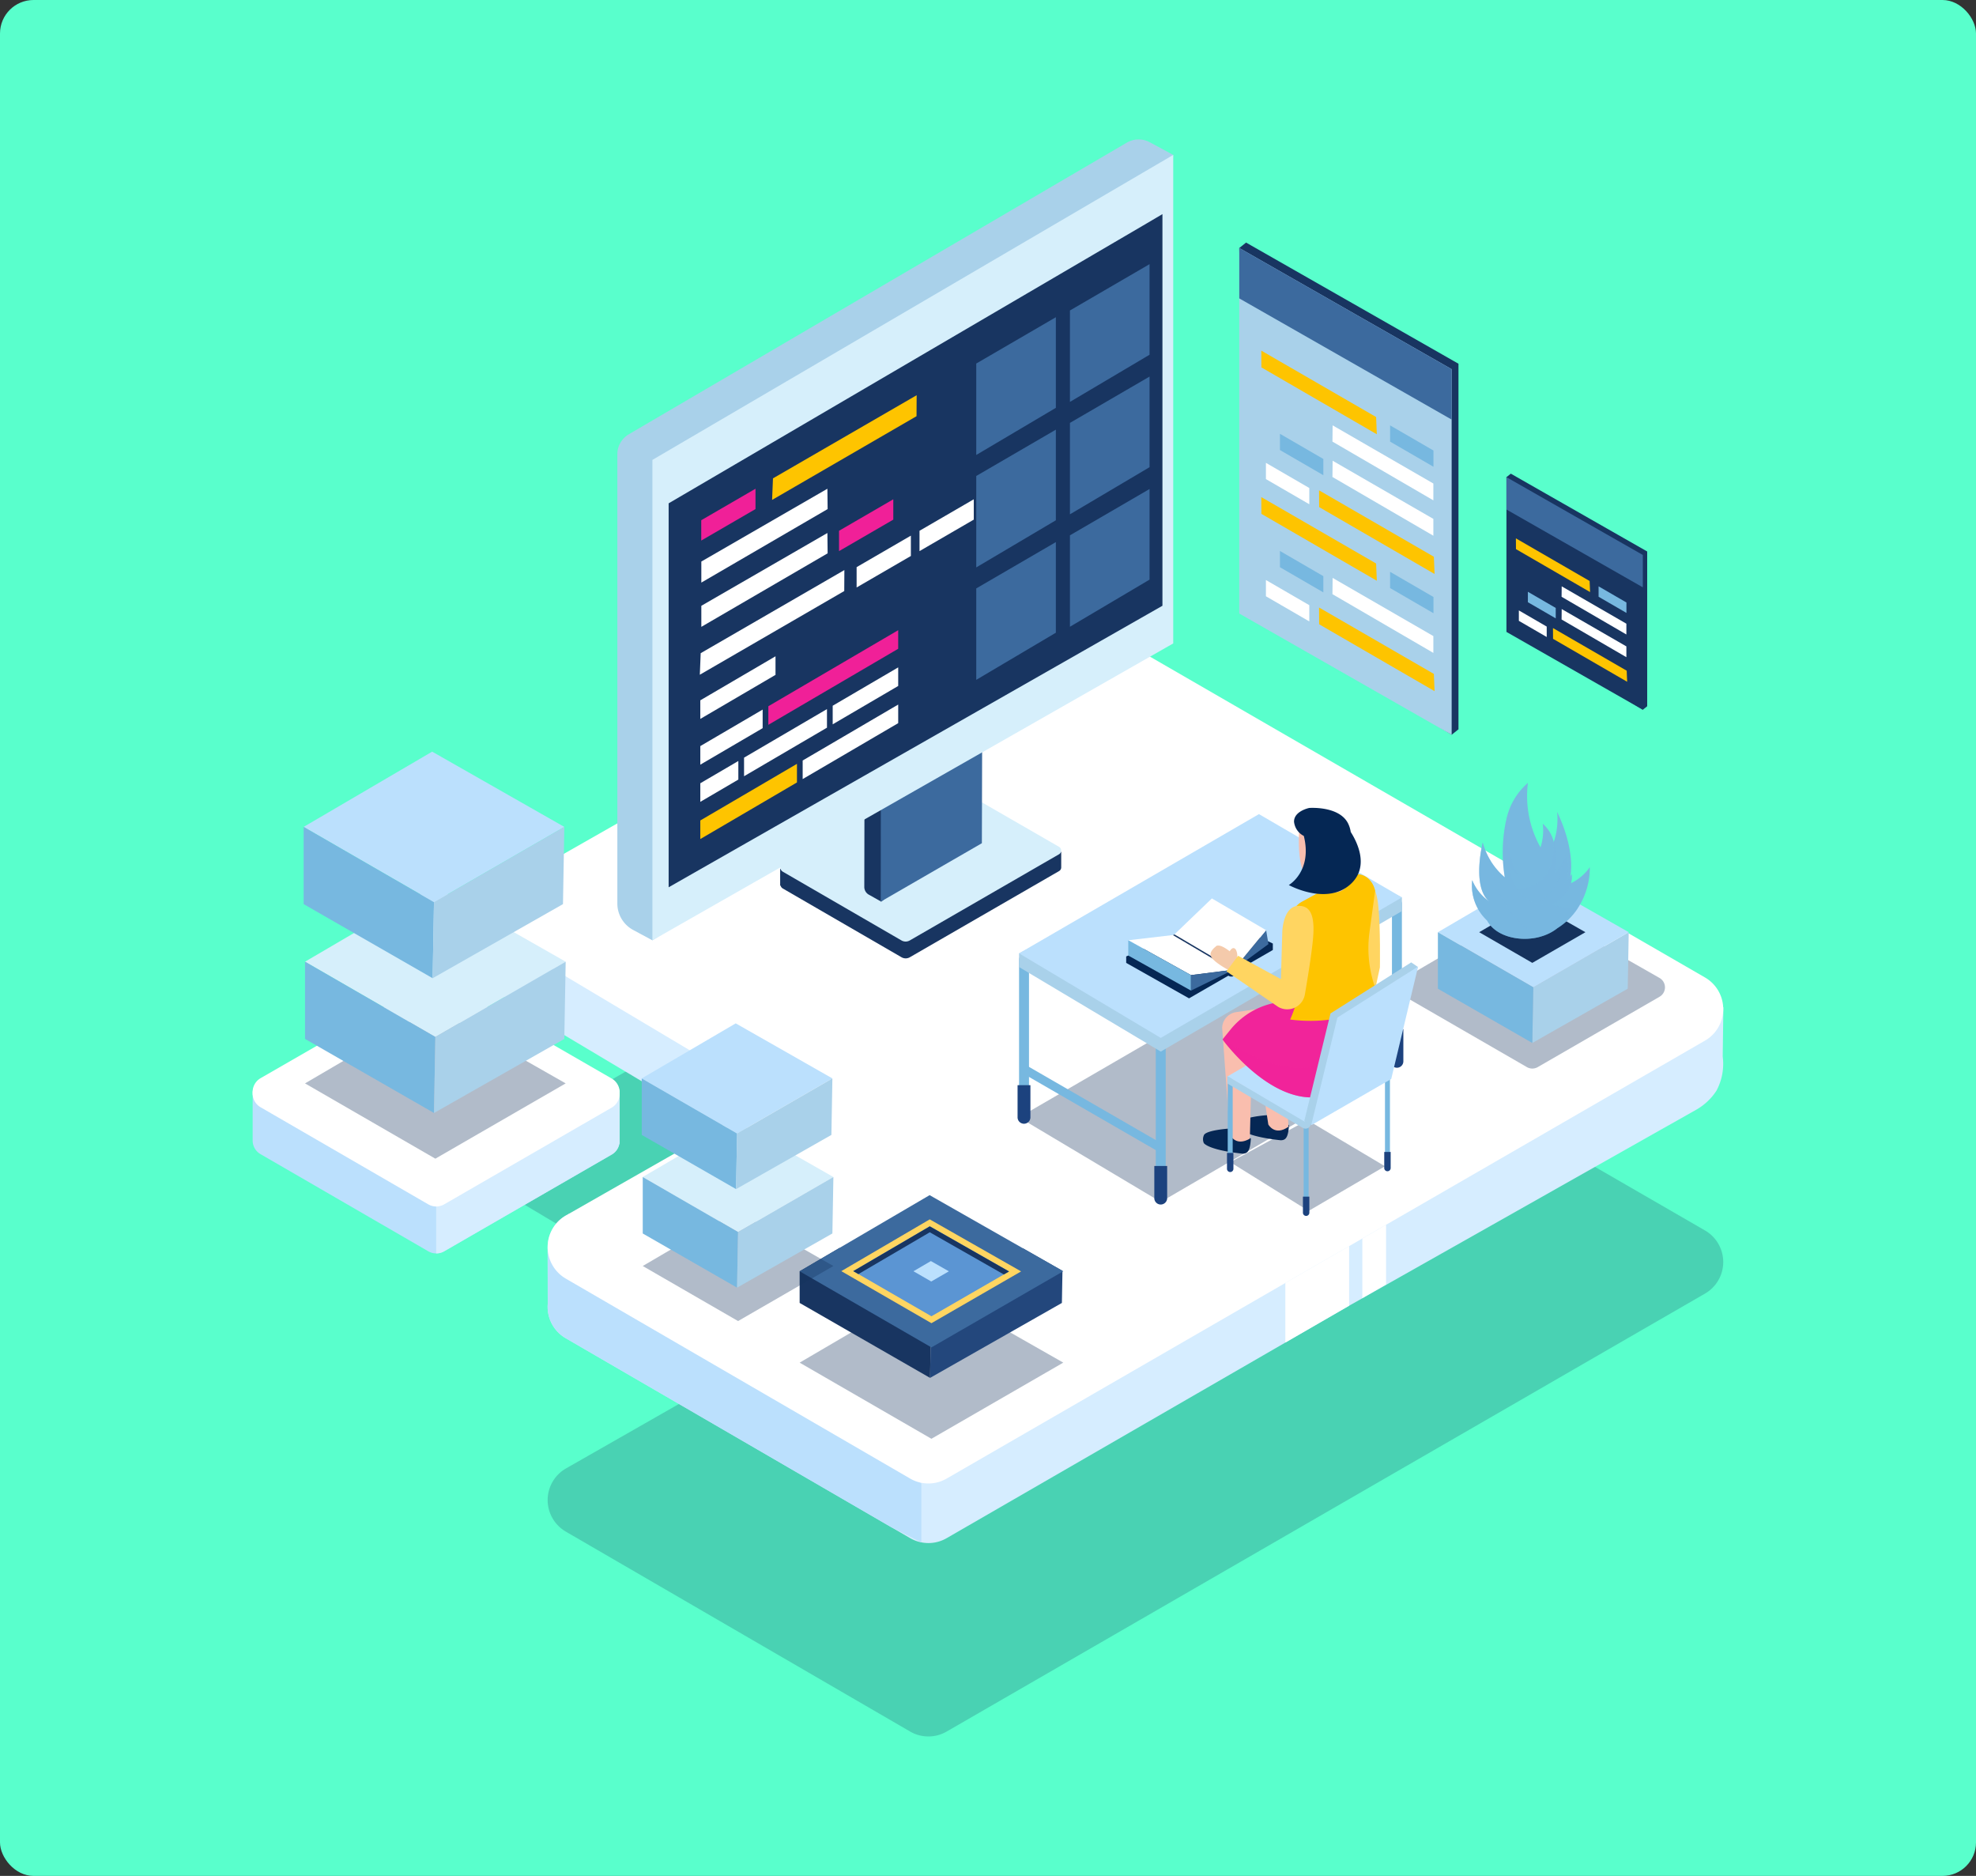 <svg xmlns="http://www.w3.org/2000/svg" width="295" height="280" viewBox="0 0 295 280">
  <rect x="0" y="0" width="295" height="280" fill="#333333" stroke="none"/>
  <g id="Grupo_55516" data-name="Grupo 55516" transform="translate(9944 -4356.183)">
    <rect id="Rectángulo_5434" data-name="Rectángulo 5434" width="295" height="280" rx="5" transform="translate(-9944 4356.183)" fill="#59ffcc"/>
    <g id="Grupo_55347" data-name="Grupo 55347" transform="translate(-11469.515 4115)">
      <g id="Grupo_55306" data-name="Grupo 55306" transform="translate(1599.517 329.753)">
        <path id="Trazado_103573" data-name="Trazado 103573" d="M1845.392,622.785c-.131.093-.266.177-.41.261l-53.127,30.675-9.525,5.5-50.572,29.2a5.427,5.427,0,0,1-3.926.592,5.328,5.328,0,0,1-1.524-.6L1675.4,658.86l-.494-.289q-.2-.119-.392-.252a5.439,5.439,0,0,1,.429-9.179l.48-.275,21.985-12.545a4.31,4.31,0,0,0,.434-.28,5.435,5.435,0,0,0-.345-9.119l-29.281-17.455-1.118-.667c-.117-.07-.234-.144-.341-.219a5.346,5.346,0,0,1-2.3-4.037,5.187,5.187,0,0,1,0-.853c0-.07.009-.14.019-.205a5.387,5.387,0,0,1,2.713-4.089l74.446-42.391a5.444,5.444,0,0,1,5.413.019l97.938,56.6A5.442,5.442,0,0,1,1845.392,622.785Z" transform="translate(-1664.44 -518.533)" fill="#15325c" opacity="0.22" style="mix-blend-mode: multiply;isolation: isolate"/>
        <path id="Trazado_103574" data-name="Trazado 103574" d="M1847.623,536.03l.1-7.34-100.674-52.156a5.433,5.433,0,0,0-5.412-.018l-73.443,41.822-3.735-4.269-.018,9.083.023-.019v0a5.4,5.4,0,0,0,2.634,5.175l30.4,18.116c.121.07.233.144.345.219a5.448,5.448,0,0,1-.434,9.184l-13.785,7.865-6.2,3.538.21-.228-5.436-2.527.014,8.5a5.407,5.407,0,0,0,2.695,5.1l48.587,28.2,2.816,1.636a5.435,5.435,0,0,0,5.45.009l50.572-29.2,9.525-5.5,51.833-29.263a8.718,8.718,0,0,0,3-2.83A8.459,8.459,0,0,0,1847.623,536.03Z" transform="translate(-1664.439 -466.9)" fill="#d6edff"/>
        <path id="Trazado_103575" data-name="Trazado 103575" d="M1993.251,728.2v8.9l9.524-5.5v-8.9Z" transform="translate(-1875.361 -625.28)" fill="#fff"/>
        <path id="Trazado_103576" data-name="Trazado 103576" d="M2025.3,715.885v8.9l3.541-2.044v-8.9Z" transform="translate(-1895.916 -619.594)" fill="#fff"/>
        <path id="Trazado_103577" data-name="Trazado 103577" d="M1741.862,749.445v8.8l-4.494-2.27-48.587-28.2a5.407,5.407,0,0,1-2.695-5.1l-.014-8.5a5.389,5.389,0,0,1,2.746-4.732l.48-.275c2.592,1.371,5.59,2.932,8.2,4.224a40.951,40.951,0,0,0,6.2,2.722c2.508.448,35.482,30.862,38.013,33.2Z" transform="translate(-1678.316 -616.591)" fill="#bbe0fd"/>
        <path id="Trazado_103578" data-name="Trazado 103578" d="M1845.392,517.463c-.131.093-.266.177-.41.261L1791.854,548.4l-9.525,5.5-50.572,29.2a5.428,5.428,0,0,1-3.926.592,5.326,5.326,0,0,1-1.524-.6L1675.4,553.537l-.494-.289q-.2-.119-.392-.252a5.439,5.439,0,0,1,.429-9.18l.48-.275L1697.408,531a4.289,4.289,0,0,0,.434-.28,5.435,5.435,0,0,0-.345-9.119l-29.281-17.455-1.118-.667c-.117-.07-.234-.145-.341-.219a5.345,5.345,0,0,1-2.3-4.037,5.182,5.182,0,0,1,0-.853c0-.07.009-.14.019-.205a5.387,5.387,0,0,1,2.713-4.089l74.446-42.391a5.445,5.445,0,0,1,5.413.019l97.938,56.6A5.442,5.442,0,0,1,1845.392,517.463Z" transform="translate(-1664.44 -450.972)" fill="#fff"/>
      </g>
      <g id="Grupo_55307" data-name="Grupo 55307" transform="translate(1563.23 387.406)">
        <path id="Trazado_103579" data-name="Trazado 103579" d="M1618.032,641.746v7.442l-.039-.029a2.338,2.338,0,0,1-1.15,1.654l-25.007,14.437a2.362,2.362,0,0,1-1.2.318,2.393,2.393,0,0,1-1.178-.318l-25.035-14.495a2.35,2.35,0,0,1-1.182-2.06v-6.949l5.249,2.553,20.929-12.051a2.378,2.378,0,0,1,2.375,0l16.169,9.323,4.2,2.418Z" transform="translate(-1563.237 -624.705)" fill="#bbe0fd"/>
        <path id="Trazado_103580" data-name="Trazado 103580" d="M1667.047,659v7.442l-.039-.029a2.338,2.338,0,0,1-1.15,1.654L1640.851,682.5a2.36,2.36,0,0,1-1.2.318V673.86l17.326-15.033,4.2,2.418Z" transform="translate(-1612.252 -641.957)" fill="#d6edff"/>
        <path id="Trazado_103581" data-name="Trazado 103581" d="M1589.411,612.715,1564.422,627.1a2.378,2.378,0,0,0-.005,4.119l25.033,14.493a2.379,2.379,0,0,0,2.381,0l25.006-14.438a2.378,2.378,0,0,0,0-4.12l-25.051-14.443A2.378,2.378,0,0,0,1589.411,612.715Z" transform="translate(-1563.23 -612.174)" fill="#fff"/>
        <path id="Trazado_103582" data-name="Trazado 103582" d="M1589.411,612.091l-24.989,14.387a2.378,2.378,0,0,0-.005,4.119l25.033,14.493a2.38,2.38,0,0,0,2.381,0l25.006-14.437a2.378,2.378,0,0,0,0-4.12l-25.051-14.443A2.379,2.379,0,0,0,1589.411,612.091Z" transform="translate(-1563.23 -611.774)" fill="#fff"/>
      </g>
      <g id="Grupo_55310" data-name="Grupo 55310" transform="translate(1570.847 353.374)">
        <g id="Grupo_55308" data-name="Grupo 55308" transform="translate(0.204 20.12)">
          <path id="Trazado_103583" data-name="Trazado 103583" d="M1585.042,634.863l19.186-11.234,19.73,11.234L1604.5,646.1Z" transform="translate(-1585.042 -605.466)" fill="#15325c" opacity="0.33" style="mix-blend-mode: multiply;isolation: isolate"/>
          <path id="Trazado_103584" data-name="Trazado 103584" d="M1585.042,584.206l19.186-11.234,19.73,11.234L1604.5,595.44Z" transform="translate(-1585.042 -572.972)" fill="#d6effb"/>
          <path id="Trazado_103585" data-name="Trazado 103585" d="M1585.042,615.83V604.3l19.458,11.234-.2,11.352Z" transform="translate(-1585.042 -593.071)" fill="#77b8e0"/>
          <path id="Trazado_103586" data-name="Trazado 103586" d="M1658.405,604.3l-19.458,11.234-.2,11.352L1658.2,615.83Z" transform="translate(-1619.49 -593.071)" fill="#a9d1ea"/>
        </g>
        <g id="Grupo_55309" data-name="Grupo 55309" transform="translate(0 0)">
          <path id="Trazado_103587" data-name="Trazado 103587" d="M1584.473,528.088l19.186-11.234,19.73,11.234-19.458,11.234Z" transform="translate(-1584.473 -516.854)" fill="#bbe0fd"/>
          <path id="Trazado_103588" data-name="Trazado 103588" d="M1584.473,559.711V548.187l19.458,11.234-.2,11.352Z" transform="translate(-1584.473 -536.953)" fill="#77b8e0"/>
          <path id="Trazado_103589" data-name="Trazado 103589" d="M1657.837,548.187l-19.458,11.234-.2,11.352,19.458-11.061Z" transform="translate(-1618.921 -536.953)" fill="#a9d1ea"/>
        </g>
      </g>
      <g id="Grupo_55311" data-name="Grupo 55311" transform="translate(1617.679 262)">
        <path id="Trazado_103590" data-name="Trazado 103590" d="M1824.849,545.363v-2.314l-1.637,1.022-16.47-9.494a1.243,1.243,0,0,0-1.237,0l-20.976,11.958-1.639-.966v2.558l.053-.04a.748.748,0,0,0,.353.462l17.71,10.256a1.243,1.243,0,0,0,1.245,0l22.279-12.862A.635.635,0,0,0,1824.849,545.363Z" transform="translate(-1758.583 -436.742)" fill="#183561"/>
        <path id="Trazado_103591" data-name="Trazado 103591" d="M1805.515,527.581l-22.2,12.658a.758.758,0,0,0,0,1.314l17.709,10.256a1.243,1.243,0,0,0,1.245,0l22.279-12.863a.641.641,0,0,0,0-1.11l-17.787-10.253A1.242,1.242,0,0,0,1805.515,527.581Z" transform="translate(-1758.607 -432.256)" fill="#d6effb"/>
        <path id="Trazado_103592" data-name="Trazado 103592" d="M1834.054,514.789l-1.744,13.067-11.859,9.669-1.772-1a1.323,1.323,0,0,1-.757-1.2l.024-12.035a1.6,1.6,0,0,1,.219-.809,1.617,1.617,0,0,1,.581-.58l12.937-7.528a1.485,1.485,0,0,1,1.378-.062Z" transform="translate(-1781.054 -423.761)" fill="#183561"/>
        <path id="Trazado_103593" data-name="Trazado 103593" d="M1839.9,514.357l-.04,14.562-15.1,8.722.014-14.481Z" transform="translate(-1785.438 -423.878)" fill="#3c6a9e"/>
        <path id="Trazado_103594" data-name="Trazado 103594" d="M1794.582,262.419l3.5,1.886-5.237,70.1-72.514,47.134-2.877-1.549a4.489,4.489,0,0,1-2.36-3.952V309a3.475,3.475,0,0,1,1.719-3l74.332-43.521a3.508,3.508,0,0,1,3.437-.061Z" transform="translate(-1715.094 -262)" fill="#a9d1ea"/>
        <path id="Trazado_103595" data-name="Trazado 103595" d="M1807.453,268.429v72.918L1729.7,385.661V313.952Z" transform="translate(-1724.464 -266.124)" fill="#d6effb"/>
        <path id="Trazado_103596" data-name="Trazado 103596" d="M1810.167,293.081v58.455l-9.2,5.244-2.764,1.577-18.894,10.769-10.466,5.964-16.433,9.368-15.963,9.1v-57.31l15.625-9.148,8.458-4.953,13.345-7.813,16.057-9.4,10-5.854,7.3-4.272Z" transform="translate(-1728.789 -281.937)" fill="#183561"/>
      </g>
      <g id="Grupo_55316" data-name="Grupo 55316" transform="translate(1734.436 358.035)">
        <g id="Grupo_55314" data-name="Grupo 55314" transform="translate(0 0)">
          <g id="Grupo_55312" data-name="Grupo 55312" transform="translate(0 14.065)">
            <path id="Trazado_103597" data-name="Trazado 103597" d="M2041.546,591.855l17.931-10.5a1.62,1.62,0,0,1,1.62-.01l18.474,10.519a1.62,1.62,0,0,1,.009,2.811l-18.185,10.5a1.618,1.618,0,0,1-1.62,0l-18.219-10.519A1.62,1.62,0,0,1,2041.546,591.855Z" transform="translate(-2040.745 -576.815)" fill="#15325c" opacity="0.33" style="mix-blend-mode: multiply;isolation: isolate"/>
            <path id="Trazado_103598" data-name="Trazado 103598" d="M2110.472,592.025l-14.245,8.224-.149,8.31,14.245-8.1Z" transform="translate(-2076.239 -583.8)" fill="#a9d1ea"/>
            <path id="Trazado_103599" data-name="Trazado 103599" d="M2056.764,577.31l14.046-8.224,14.444,8.224-14.245,8.224Z" transform="translate(-2051.02 -569.086)" fill="#bbe0fd"/>
            <path id="Trazado_103600" data-name="Trazado 103600" d="M2073.963,583.835l7.818-4.578,8.04,4.578-7.929,4.578Z" transform="translate(-2062.053 -575.61)" fill="#15325c"/>
            <path id="Trazado_103601" data-name="Trazado 103601" d="M2056.764,600.462v-8.437l14.245,8.224-.15,8.31Z" transform="translate(-2051.02 -583.8)" fill="#77b8e0"/>
          </g>
          <g id="Grupo_55313" data-name="Grupo 55313" transform="translate(10.821)">
            <path id="Trazado_103602" data-name="Trazado 103602" d="M2086.738,548.557a9.987,9.987,0,0,1-3.049,2.99c-3.172,2.55-8.885,1.927-10.486-1.141a7.164,7.164,0,0,1-2.233-6.029,7.094,7.094,0,0,0,2.521,3.163c-2.616-2.234-.949-8.771-.949-8.771a10.317,10.317,0,0,0,3.288,5.176,23.016,23.016,0,0,1,.22-8.56,9.945,9.945,0,0,1,3.24-5.531,15.636,15.636,0,0,0,2.674,10.9c2.214-2.655,1.677-6.566,1.677-6.566s3.192,6.125,1.725,10.793a7.174,7.174,0,0,0,3.163-2.55A11.028,11.028,0,0,1,2086.738,548.557Z" transform="translate(-2070.924 -529.856)" fill="#77b8e0"/>
            <path id="Trazado_103603" data-name="Trazado 103603" d="M2086.738,558.452a9.988,9.988,0,0,1-3.049,2.991,7.2,7.2,0,0,1-2.665,1.3c-3.038.805-6.6-.124-7.821-2.444a7.164,7.164,0,0,1-2.233-6.029,7.094,7.094,0,0,0,2.521,3.163c-2.616-2.234-.949-8.771-.949-8.771a10.411,10.411,0,0,0,3.288,5.176,23.017,23.017,0,0,1,.22-8.56C2076.04,554.656,2080.852,558.587,2086.738,558.452Z" transform="translate(-2070.924 -539.751)" fill="#77b8e0" opacity="0.33" style="mix-blend-mode: multiply;isolation: isolate"/>
            <path id="Trazado_103604" data-name="Trazado 103604" d="M2081.024,568.8c-3.038.805-6.6-.124-7.821-2.444a7.164,7.164,0,0,1-2.233-6.029,7.1,7.1,0,0,0,2.521,3.163c-2.616-2.234-.949-8.771-.949-8.771a9.7,9.7,0,0,0,1.16,2.684C2074.593,564.113,2078.36,567.333,2081.024,568.8Z" transform="translate(-2070.924 -545.805)" fill="#77b8e0" opacity="0.33" style="mix-blend-mode: multiply;isolation: isolate"/>
          </g>
        </g>
        <g id="Grupo_55315" data-name="Grupo 55315" transform="translate(16.597 6.1)">
          <path id="Trazado_103605" data-name="Trazado 103605" d="M2087.968,556.574a5.182,5.182,0,0,0,1.582,1.552c1.646,1.323,4.61,1,5.441-.592a3.719,3.719,0,0,0,1.159-3.129,3.681,3.681,0,0,1-1.308,1.641c1.357-1.159.492-4.551.492-4.551a5.35,5.35,0,0,1-1.706,2.686,11.94,11.94,0,0,0-.114-4.441,5.164,5.164,0,0,0-1.681-2.87,8.114,8.114,0,0,1-1.387,5.655,4.883,4.883,0,0,1-.87-3.407s-1.656,3.178-.9,5.6a3.724,3.724,0,0,1-1.642-1.323A5.724,5.724,0,0,0,2087.968,556.574Z" transform="translate(-2087.036 -546.871)" fill="#77b8e0"/>
          <path id="Trazado_103606" data-name="Trazado 103606" d="M2089.636,561.708a5.183,5.183,0,0,0,1.582,1.552,3.741,3.741,0,0,0,1.383.677c1.576.418,3.427-.065,4.058-1.268a3.719,3.719,0,0,0,1.159-3.129,3.68,3.68,0,0,1-1.308,1.641c1.358-1.159.492-4.551.492-4.551a5.41,5.41,0,0,1-1.706,2.686,11.934,11.934,0,0,0-.115-4.441C2095.187,559.739,2092.69,561.778,2089.636,561.708Z" transform="translate(-2088.704 -552.005)" fill="#77b8e0" opacity="0.33" style="mix-blend-mode: multiply;isolation: isolate"/>
          <path id="Trazado_103607" data-name="Trazado 103607" d="M2097.9,567.077c1.577.418,3.426-.065,4.058-1.268a3.719,3.719,0,0,0,1.159-3.129,3.68,3.68,0,0,1-1.308,1.641c1.357-1.159.492-4.551.492-4.551a5.022,5.022,0,0,1-.6,1.393A7.52,7.52,0,0,1,2097.9,567.077Z" transform="translate(-2094.007 -555.146)" fill="#77b8e0" opacity="0.33" style="mix-blend-mode: multiply;isolation: isolate"/>
        </g>
      </g>
      <g id="Grupo_55326" data-name="Grupo 55326" transform="translate(1710.525 277.384)">
        <g id="Grupo_55320" data-name="Grupo 55320" transform="translate(39.889 34.498)">
          <path id="Trazado_103608" data-name="Trazado 103608" d="M2106.324,412.745v23.1l-.653.522-19.708-12.138-.653-22.579.653-.522Z" transform="translate(-2085.311 -401.129)" fill="#183561"/>
          <path id="Trazado_103609" data-name="Trazado 103609" d="M2085.311,402.585v23.1l20.361,11.616V414.2Z" transform="translate(-2085.311 -402.063)" fill="#183561"/>
          <path id="Trazado_103610" data-name="Trazado 103610" d="M2085.311,402.585v4.829l20.361,11.616V414.2Z" transform="translate(-2085.311 -402.063)" fill="#3c6a9e"/>
          <g id="Grupo_55319" data-name="Grupo 55319" transform="translate(1.412 9.658)">
            <path id="Trazado_103611" data-name="Trazado 103611" d="M2089.249,428.067l.01,1.606,11.063,6.409-.068-1.651Z" transform="translate(-2089.249 -428.067)" fill="#fec400"/>
            <path id="Trazado_103612" data-name="Trazado 103612" d="M2104.689,465.411l.01,1.606,11.063,6.409-.068-1.651Z" transform="translate(-2099.153 -452.022)" fill="#fec400"/>
            <g id="Grupo_55317" data-name="Grupo 55317" transform="translate(12.344 7.16)">
              <path id="Trazado_103613" data-name="Trazado 103613" d="M2123.677,448.038v1.557l4.158,2.411v-1.556Z" transform="translate(-2123.677 -448.038)" fill="#77b8e0"/>
            </g>
            <g id="Grupo_55318" data-name="Grupo 55318" transform="translate(1.788 7.97)">
              <path id="Trazado_103614" data-name="Trazado 103614" d="M2094.237,450.3v1.557l4.158,2.411v-1.556Z" transform="translate(-2094.237 -450.297)" fill="#77b8e0"/>
            </g>
            <path id="Trazado_103615" data-name="Trazado 103615" d="M2090.482,458.06v1.557l4.158,2.411v-1.556Z" transform="translate(-2090.04 -447.306)" fill="#fff"/>
            <path id="Trazado_103616" data-name="Trazado 103616" d="M2108.285,448.038l9.656,5.575v1.612l-9.674-5.629Z" transform="translate(-2101.448 -440.877)" fill="#fff"/>
            <path id="Trazado_103617" data-name="Trazado 103617" d="M2108.285,457.494l9.656,5.575v1.612l-9.674-5.629Z" transform="translate(-2101.448 -446.944)" fill="#fff"/>
          </g>
        </g>
        <g id="Grupo_55325" data-name="Grupo 55325">
          <path id="Trazado_103618" data-name="Trazado 103618" d="M2006.782,323v54.563l-1.016.813-30.695-18.9-1.017-53.749,1.017-.813Z" transform="translate(-1974.054 -304.909)" fill="#183561"/>
          <path id="Trazado_103619" data-name="Trazado 103619" d="M1974.054,307.177v54.562l31.711,18.092V325.268Z" transform="translate(-1974.054 -306.364)" fill="#a9d1ea"/>
          <path id="Trazado_103620" data-name="Trazado 103620" d="M1974.054,307.177V314.7l31.711,18.092v-7.521Z" transform="translate(-1974.054 -306.364)" fill="#3c6a9e"/>
          <g id="Grupo_55324" data-name="Grupo 55324" transform="translate(3.292 16.136)">
            <g id="Grupo_55323" data-name="Grupo 55323">
              <path id="Trazado_103621" data-name="Trazado 103621" d="M1983.236,349.913l.015,2.5,17.23,9.982-.105-2.572Z" transform="translate(-1983.236 -349.913)" fill="#fec400"/>
              <path id="Trazado_103622" data-name="Trazado 103622" d="M2007.285,408.075l.015,2.5,17.23,9.982-.106-2.572Z" transform="translate(-1998.663 -387.222)" fill="#fec400"/>
              <g id="Grupo_55321" data-name="Grupo 55321" transform="translate(19.225 11.152)">
                <path id="Trazado_103623" data-name="Trazado 103623" d="M2036.858,381.016v2.425l6.476,3.755v-2.424Z" transform="translate(-2036.858 -381.016)" fill="#77b8e0"/>
              </g>
              <g id="Grupo_55322" data-name="Grupo 55322" transform="translate(2.785 12.413)">
                <path id="Trazado_103624" data-name="Trazado 103624" d="M1991.005,384.535v2.425l6.476,3.755v-2.424Z" transform="translate(-1991.005 -384.535)" fill="#77b8e0"/>
              </g>
              <path id="Trazado_103625" data-name="Trazado 103625" d="M1985.158,396.626v2.425l6.476,3.755v-2.424Z" transform="translate(-1984.469 -379.878)" fill="#fff"/>
              <path id="Trazado_103626" data-name="Trazado 103626" d="M2012.885,381.016l15.038,8.682v2.511l-15.066-8.768Z" transform="translate(-2002.237 -369.865)" fill="#fff"/>
              <path id="Trazado_103627" data-name="Trazado 103627" d="M2012.885,395.745l15.038,8.682v2.511l-15.066-8.768Z" transform="translate(-2002.237 -379.313)" fill="#fff"/>
            </g>
            <path id="Trazado_103628" data-name="Trazado 103628" d="M1983.236,410.889l.015,2.5,17.23,9.982-.105-2.572Z" transform="translate(-1983.236 -389.027)" fill="#fec400"/>
            <path id="Trazado_103629" data-name="Trazado 103629" d="M2007.285,456.856l.015,2.5,17.23,9.982-.106-2.572Z" transform="translate(-1998.663 -418.513)" fill="#fec400"/>
            <path id="Trazado_103630" data-name="Trazado 103630" d="M2036.858,441.992v2.425l6.476,3.755v-2.424Z" transform="translate(-2017.632 -408.979)" fill="#77b8e0"/>
            <path id="Trazado_103631" data-name="Trazado 103631" d="M1991.005,433.316v2.425l6.476,3.755v-2.424Z" transform="translate(-1988.22 -403.413)" fill="#77b8e0"/>
            <path id="Trazado_103632" data-name="Trazado 103632" d="M1985.158,445.406v2.425l6.476,3.755v-2.424Z" transform="translate(-1984.469 -411.169)" fill="#fff"/>
            <path id="Trazado_103633" data-name="Trazado 103633" d="M2012.885,444.526l15.038,8.682v2.511l-15.066-8.768Z" transform="translate(-2002.237 -410.604)" fill="#fff"/>
          </g>
        </g>
      </g>
      <g id="Grupo_55330" data-name="Grupo 55330" transform="translate(1629.991 300.174)">
        <path id="Trazado_103634" data-name="Trazado 103634" d="M1760.868,477.159l-1.576.922-3.39,1.985-6.262,3.666v2.775l6.262-3.666,3.39-1.985,1.576-.922Z" transform="translate(-1749.567 -438.191)" fill="#fff"/>
        <g id="Grupo_55327" data-name="Grupo 55327" transform="translate(0.074 35.073)">
          <path id="Trazado_103635" data-name="Trazado 103635" d="M1796.184,466.985l-2.925,1.712-4.007,2.346-6.435,3.768-4.839,2.833v2.774l4.839-2.833,6.435-3.768,4.007-2.346,2.925-1.712,1.178-.69v-2.775Z" transform="translate(-1767.819 -466.295)" fill="#f02098"/>
          <path id="Trazado_103636" data-name="Trazado 103636" d="M1758.948,499.344l-3.045,1.783-6.262,3.666v2.774l6.262-3.666,3.045-1.783Z" transform="translate(-1749.641 -487.495)" fill="#fff"/>
        </g>
        <g id="Grupo_55328" data-name="Grupo 55328" transform="translate(0.074 46.171)">
          <path id="Trazado_103637" data-name="Trazado 103637" d="M1764.07,521.934l-4.777,2.8-3.39,1.985-6.262,3.666v2.774l6.262-3.666,3.39-1.985,4.777-2.8Z" transform="translate(-1749.641 -513.083)" fill="#fec400"/>
          <path id="Trazado_103638" data-name="Trazado 103638" d="M1805.348,497.939l-2.925,1.712L1798.417,502l-6.152,3.6v2.774l6.152-3.6,4.007-2.346,2.925-1.712,1.178-.69v-2.775Z" transform="translate(-1776.983 -497.249)" fill="#fff"/>
        </g>
        <g id="Grupo_55329" data-name="Grupo 55329" transform="translate(0.074 40.622)">
          <path id="Trazado_103639" data-name="Trazado 103639" d="M1780.237,499.137l-3.911,2.29-5.348,3.131-3.12,1.827v2.775l3.12-1.827,5.348-3.131,3.911-2.29Z" transform="translate(-1761.327 -492.911)" fill="#fff"/>
          <path id="Trazado_103640" data-name="Trazado 103640" d="M1755.319,520.746l-5.678,3.324v2.775l5.678-3.324Z" transform="translate(-1749.641 -506.773)" fill="#fff"/>
          <path id="Trazado_103641" data-name="Trazado 103641" d="M1813.367,482.462l-2.925,1.712-4.007,2.346-1.67.978v2.775l1.67-.978,4.007-2.346,2.925-1.712,1.178-.69v-2.774Z" transform="translate(-1785.001 -481.772)" fill="#fff"/>
        </g>
        <path id="Trazado_103642" data-name="Trazado 103642" d="M1801.113,368.472l-.019,3.131L1779.531,384.1l.132-3.218Z" transform="translate(-1768.74 -368.472)" fill="#fec400"/>
        <path id="Trazado_103643" data-name="Trazado 103643" d="M1771.016,441.261l-.019,3.131-21.563,12.493.132-3.218Z" transform="translate(-1749.434 -415.164)" fill="#fff"/>
        <path id="Trazado_103644" data-name="Trazado 103644" d="M1758.118,407.4v3.035l-8.1,4.7V412.1Z" transform="translate(-1749.805 -393.441)" fill="#f02098"/>
        <path id="Trazado_103645" data-name="Trazado 103645" d="M1815.5,411.8v3.035l-8.1,4.7V416.5Z" transform="translate(-1786.615 -396.266)" fill="#f02098"/>
        <path id="Trazado_103646" data-name="Trazado 103646" d="M1822.819,426.932v3.035l-8.1,4.7v-3.034Z" transform="translate(-1791.309 -405.972)" fill="#fff"/>
        <path id="Trazado_103647" data-name="Trazado 103647" d="M1849.008,411.8v3.035l-8.1,4.7V416.5Z" transform="translate(-1808.108 -396.266)" fill="#fff"/>
        <path id="Trazado_103648" data-name="Trazado 103648" d="M1768.886,407.4l-18.82,10.866v3.142l18.855-10.973Z" transform="translate(-1749.839 -393.441)" fill="#fff"/>
        <path id="Trazado_103649" data-name="Trazado 103649" d="M1768.886,425.83l-18.82,10.866v3.142l18.855-10.973Z" transform="translate(-1749.839 -405.265)" fill="#fff"/>
      </g>
      <path id="Trazado_103650" data-name="Trazado 103650" d="M1876.429,396.336V382.81l-11.886,6.914v13.647Z" transform="translate(-193.282 -77.496)" fill="#3c6a9e"/>
      <path id="Trazado_103651" data-name="Trazado 103651" d="M1915.438,374.231V360.706l-11.886,6.914v13.647Z" transform="translate(-218.304 -63.316)" fill="#3c6a9e"/>
      <path id="Trazado_103652" data-name="Trazado 103652" d="M1876.429,443.146V429.62l-11.886,6.914v13.647Z" transform="translate(-193.282 -107.523)" fill="#3c6a9e"/>
      <path id="Trazado_103653" data-name="Trazado 103653" d="M1915.438,421.041V407.515l-11.886,6.914v13.647Z" transform="translate(-218.304 -93.343)" fill="#3c6a9e"/>
      <g id="Grupo_55331" data-name="Grupo 55331" transform="translate(1644.892 419.573)">
        <path id="Trazado_103654" data-name="Trazado 103654" d="M1830.354,750.891l-.123.072-19.558,11.292-.123-.071L1791,750.891l5.958-3.49,13.445-7.872,13.912,7.921,5.922,3.371Z" transform="translate(-1790.996 -725.892)" fill="#15325c" opacity="0.33" style="mix-blend-mode: multiply;isolation: isolate"/>
        <path id="Trazado_103655" data-name="Trazado 103655" d="M1810.674,731.371l-.123,6.859-.083,4.621L1791,731.664v-4.726l5.958-3.49Z" transform="translate(-1790.996 -715.576)" fill="#183561"/>
        <path id="Trazado_103656" data-name="Trazado 103656" d="M1865.073,726.957l0,.141-.083,4.655-19.68,11.187.083-4.621.123-6.859,13.637-7.874Z" transform="translate(-1825.835 -715.664)" fill="#23477c"/>
        <path id="Trazado_103657" data-name="Trazado 103657" d="M1830.354,712.854l-.123.072-19.558,11.292-.123-.072L1791,712.854l5.958-3.49,13.445-7.872,13.912,7.921,5.922,3.371Z" transform="translate(-1790.996 -701.493)" fill="#3c6a9e"/>
        <path id="Trazado_103658" data-name="Trazado 103658" d="M1808.358,719.3l13.2-7.728,13.642,7.767-13.388,7.73Z" transform="translate(-1802.133 -707.958)" fill="#ffd561"/>
        <path id="Trazado_103659" data-name="Trazado 103659" d="M1813.321,721.143l11.427-6.69,11.838,6.74-11.59,6.692Z" transform="translate(-1805.316 -709.806)" fill="#5b95d3"/>
        <path id="Trazado_103660" data-name="Trazado 103660" d="M1838.395,730.449l2.6-1.52,2.689,1.531-2.633,1.52Z" transform="translate(-1821.401 -719.092)" fill="#bbe0fd"/>
        <path id="Trazado_103661" data-name="Trazado 103661" d="M1824.748,715.347l11.058,6.3.78-.45-11.838-6.74-11.427,6.69.769.444Z" transform="translate(-1805.316 -709.806)" fill="#183561"/>
      </g>
      <g id="Grupo_55334" data-name="Grupo 55334" transform="translate(1621.321 393.932)">
        <g id="Grupo_55332" data-name="Grupo 55332" transform="translate(0.149 14.716)">
          <path id="Trazado_103662" data-name="Trazado 103662" d="M1725.668,716.291l14.033-8.217,14.431,8.217-14.232,8.217Z" transform="translate(-1725.668 -694.79)" fill="#15325c" opacity="0.33" style="mix-blend-mode: multiply;isolation: isolate"/>
          <path id="Trazado_103663" data-name="Trazado 103663" d="M1725.668,679.24l14.033-8.217,14.431,8.217-14.232,8.217Z" transform="translate(-1725.668 -671.023)" fill="#d6effb"/>
          <path id="Trazado_103664" data-name="Trazado 103664" d="M1725.668,702.37V693.94l14.232,8.217-.149,8.3Z" transform="translate(-1725.668 -685.724)" fill="#77b8e0"/>
          <path id="Trazado_103665" data-name="Trazado 103665" d="M1779.327,693.94l-14.232,8.217-.149,8.3,14.232-8.09Z" transform="translate(-1750.864 -685.724)" fill="#a9d1ea"/>
        </g>
        <g id="Grupo_55333" data-name="Grupo 55333">
          <path id="Trazado_103666" data-name="Trazado 103666" d="M1725.252,638.194l14.033-8.217,14.431,8.217-14.232,8.217Z" transform="translate(-1725.252 -629.978)" fill="#bbe0fd"/>
          <path id="Trazado_103667" data-name="Trazado 103667" d="M1725.252,661.324V652.9l14.232,8.217-.149,8.3Z" transform="translate(-1725.252 -644.678)" fill="#77b8e0"/>
          <path id="Trazado_103668" data-name="Trazado 103668" d="M1778.911,652.9l-14.232,8.217-.149,8.3,14.232-8.09Z" transform="translate(-1750.448 -644.678)" fill="#a9d1ea"/>
        </g>
      </g>
      <g id="Grupo_55340" data-name="Grupo 55340" transform="translate(1677.43 362.698)">
        <path id="Trazado_103669" data-name="Trazado 103669" d="M1918.172,611.143l21.343,12.434-36,20.971-21.157-12.62Z" transform="translate(-1882.137 -586.661)" fill="#15325c" opacity="0.33" style="mix-blend-mode: multiply;isolation: isolate"/>
        <g id="Grupo_55335" data-name="Grupo 55335" transform="translate(36.266 16.327)">
          <rect id="Rectángulo_5437" data-name="Rectángulo 5437" width="1.299" height="23.365" transform="translate(0 1.125) rotate(-59.98)" fill="#77b8e0"/>
        </g>
        <g id="Grupo_55336" data-name="Grupo 55336" transform="translate(55.893 12.62)">
          <path id="Trazado_103670" data-name="Trazado 103670" d="M2038.383,603.112a.742.742,0,0,0,.742-.742V578.8a.742.742,0,0,0-1.485,0v23.57A.742.742,0,0,0,2038.383,603.112Z" transform="translate(-2037.641 -578.058)" fill="#77b8e0"/>
        </g>
        <path id="Trazado_103671" data-name="Trazado 103671" d="M2038.955,632.408V637.2a.959.959,0,1,1-1.918,0v-4.794Z" transform="translate(-1981.361 -600.302)" fill="#1c427e"/>
        <g id="Grupo_55337" data-name="Grupo 55337" transform="translate(0.217 20.971)">
          <path id="Trazado_103672" data-name="Trazado 103672" d="M1883.1,626.405a.742.742,0,0,0,.742-.742v-23.57a.742.742,0,0,0-1.485,0v23.57A.742.742,0,0,0,1883.1,626.405Z" transform="translate(-1882.353 -601.351)" fill="#77b8e0"/>
        </g>
        <path id="Trazado_103673" data-name="Trazado 103673" d="M1883.667,655.7V660.5a.959.959,0,1,1-1.918,0V655.7Z" transform="translate(-1881.749 -615.243)" fill="#1c427e"/>
        <g id="Grupo_55338" data-name="Grupo 55338" transform="translate(20.631 33.034)">
          <path id="Trazado_103674" data-name="Trazado 103674" d="M1940.034,660.05a.743.743,0,0,0,.742-.743V635.739a.742.742,0,1,0-1.485,0v23.569A.742.742,0,0,0,1940.034,660.05Z" transform="translate(-1939.292 -634.996)" fill="#77b8e0"/>
        </g>
        <path id="Trazado_103675" data-name="Trazado 103675" d="M1918.172,548.553l21.343,10.393v2.042l-36,20.971-21.157-12.62V567.3Z" transform="translate(-1882.137 -546.512)" fill="#a9d1ea"/>
        <path id="Trazado_103676" data-name="Trazado 103676" d="M1918.172,542.859l21.343,12.434-36,20.971-21.157-12.62Z" transform="translate(-1882.137 -542.859)" fill="#bbe0fd"/>
        <path id="Trazado_103677" data-name="Trazado 103677" d="M1940.606,689.347v4.794a.959.959,0,0,1-1.918,0v-4.794Z" transform="translate(-1918.274 -636.826)" fill="#1c427e"/>
        <g id="Grupo_55339" data-name="Grupo 55339" transform="translate(0.633 37.484)">
          <rect id="Rectángulo_5438" data-name="Rectángulo 5438" width="1.299" height="23.365" transform="matrix(0.5, -0.866, 0.866, 0.5, 0, 1.125)" fill="#77b8e0"/>
        </g>
      </g>
      <g id="Grupo_55342" data-name="Grupo 55342" transform="translate(1693.646 375.285)">
        <circle id="Elipse_4207" data-name="Elipse 4207" cx="0.782" cy="0.782" r="0.782" transform="translate(14.916 10.1)" fill="#052754"/>
        <path id="Trazado_103678" data-name="Trazado 103678" d="M1939.487,584.33l-6.135,3.609-6.375,2.767v.962l9.383,5.293,6.255-3.609,6.255-3.609v-.962Z" transform="translate(-1926.977 -582.048)" fill="#052754"/>
        <path id="Trazado_103679" data-name="Trazado 103679" d="M1971.7,597.083l4.855-5.9.347,2.081Z" transform="translate(-1955.663 -586.447)" fill="#3c6a9e"/>
        <path id="Trazado_103680" data-name="Trazado 103680" d="M1960.586,582.707l-.9,1.09-3.926,4.767-.032.039-8.924-5.178.009-.009.084-.08,5.593-5.369Z" transform="translate(-1939.697 -577.967)" fill="#fff"/>
        <path id="Trazado_103681" data-name="Trazado 103681" d="M1943.566,598.324l-.253.032-6.105.777-7.061-3.923-2.3-1.28,6.652-.776.156-.019h.009l.119-.014Z" transform="translate(-1927.533 -587.688)" fill="#fff"/>
        <g id="Grupo_55341" data-name="Grupo 55341" transform="translate(6.963 5.369)">
          <path id="Trazado_103682" data-name="Trazado 103682" d="M1955.5,598.169l-.032.039-.253.032-8.752-5.162-.066-.039.156-.018.084-.08.029.017Z" transform="translate(-1946.397 -592.941)" fill="#183561"/>
        </g>
        <path id="Trazado_103683" data-name="Trazado 103683" d="M1927.843,595.379v2.279l9.364,5.235v-2.312Z" transform="translate(-1927.533 -589.136)" fill="#77b8e0"/>
        <path id="Trazado_103684" data-name="Trazado 103684" d="M1953.961,608.441v2.312l6.359-3.121Z" transform="translate(-1944.286 -596.996)" fill="#3c6a9e"/>
      </g>
      <g id="Grupo_55346" data-name="Grupo 55346" transform="translate(1705.131 361.765)">
        <path id="Trazado_103685" data-name="Trazado 103685" d="M1993.43,677.136l-11.4,6.668-11.686-7.277,11.509-6.278Z" transform="translate(-1966.282 -623.642)" fill="#15325c" opacity="0.33" style="mix-blend-mode: multiply;isolation: isolate"/>
        <path id="Trazado_103686" data-name="Trazado 103686" d="M1959.11,674.81c.227-.793,3.74-1.02,3.74-1.02l3.287,1.474c-.114,1.813-.453,2.267-1.247,2.267-5.214-.567-5.781-1.587-5.781-1.587A1.442,1.442,0,0,1,1959.11,674.81Z" transform="translate(-1959.009 -625.914)" fill="#052754"/>
        <path id="Trazado_103687" data-name="Trazado 103687" d="M1974.984,669.226c.227-.793,3.74-1.02,3.74-1.02l3.287,1.473c-.113,1.813-.453,2.267-1.247,2.267-5.213-.567-5.78-1.587-5.78-1.587A1.442,1.442,0,0,1,1974.984,669.226Z" transform="translate(-1969.192 -622.332)" fill="#052754"/>
        <path id="Trazado_103688" data-name="Trazado 103688" d="M1976.885,622.075l-5.312,2.9-.1,1.284-.4,15.852c-2.175,1.263-2.968-.61-2.968-.61l-1.168-15.939h0a2.465,2.465,0,0,1,2.1-2.333Z" transform="translate(-1964.098 -592.741)" fill="#f9beae"/>
        <path id="Trazado_103689" data-name="Trazado 103689" d="M1984.825,642.936c-2.051,1.455-3.009-.34-3.009-.34l-2.257-15.021-.133-.758-.032-.691h4.595l.011.976Z" transform="translate(-1972.085 -595.339)" fill="#f9beae"/>
        <g id="Grupo_55343" data-name="Grupo 55343" transform="translate(15.008 46.602)">
          <path id="Trazado_103690" data-name="Trazado 103690" d="M2001.24,684.168a.371.371,0,0,1-.371-.371V670.609a.371.371,0,0,1,.742,0V683.8A.371.371,0,0,1,2001.24,684.168Z" transform="translate(-2000.869 -670.238)" fill="#77b8e0"/>
        </g>
        <path id="Trazado_103691" data-name="Trazado 103691" d="M2000.567,702.107v2.4a.479.479,0,0,0,.959,0v-2.4Z" transform="translate(-1985.667 -644.079)" fill="#1c427e"/>
        <g id="Grupo_55344" data-name="Grupo 55344" transform="translate(27.148 39.935)">
          <path id="Trazado_103692" data-name="Trazado 103692" d="M2035.1,665.571a.371.371,0,0,1-.371-.372V652.012a.371.371,0,1,1,.742,0V665.2A.371.371,0,0,1,2035.1,665.571Z" transform="translate(-2034.728 -651.641)" fill="#77b8e0"/>
        </g>
        <path id="Trazado_103693" data-name="Trazado 103693" d="M2034.426,683.51v2.4a.479.479,0,1,0,.959,0v-2.4Z" transform="translate(-2007.386 -632.149)" fill="#1c427e"/>
        <g id="Grupo_55345" data-name="Grupo 55345" transform="translate(3.672 40.075)">
          <path id="Trazado_103694" data-name="Trazado 103694" d="M1969.623,665.962a.372.372,0,0,1-.371-.371V652.4a.371.371,0,0,1,.742,0v13.188A.371.371,0,0,1,1969.623,665.962Z" transform="translate(-1969.252 -652.032)" fill="#77b8e0"/>
        </g>
        <path id="Trazado_103695" data-name="Trazado 103695" d="M1981.554,659.057h0a.8.8,0,0,1-1.2.549l-11.265-6.626v-1.133Z" transform="translate(-1965.476 -611.839)" fill="#a9d1ea"/>
        <path id="Trazado_103696" data-name="Trazado 103696" d="M1984.021,634.965l-3.251-1.648-11.537,6.7,11.537,6.8Z" transform="translate(-1965.568 -599.952)" fill="#bbe0fd"/>
        <path id="Trazado_103697" data-name="Trazado 103697" d="M1968.95,683.9v2.4a.48.48,0,0,0,.959,0v-2.4Z" transform="translate(-1965.386 -632.4)" fill="#1c427e"/>
        <path id="Trazado_103698" data-name="Trazado 103698" d="M1965.983,599.726a1.977,1.977,0,0,0-.131-1.573c-.453-.562-.9.275-.9.275-1.749-1.358-2.1-.688-2.1-.688-1.125.906-.673,1.469-.673,1.469.319.814,2.581,2.015,2.581,2.015Z" transform="translate(-1960.984 -577.024)" fill="#f4caab"/>
        <path id="Trazado_103699" data-name="Trazado 103699" d="M2020.944,570.505c1.24-.124,2.328.5,2.662,3.837s.23,9.131.23,9.131l-2.259,10.432-2.492-.334L2020.144,583l-1.172-8.3S2018.463,570.754,2020.944,570.505Z" transform="translate(-1997.446 -559.651)" fill="#ffd561"/>
        <path id="Trazado_103700" data-name="Trazado 103700" d="M1984.518,630.572c-8.126,4.587-16.648-6.5-17.375-7.478-.033-.047-.051-.07-.051-.07l1.189-1.469a11.353,11.353,0,0,1,9.692-4.172l11.035-1.981c.094.247.182.489.261.732C1992.849,626.684,1984.518,630.572,1984.518,630.572Z" transform="translate(-1964.194 -588.46)" fill="#f1249a"/>
        <path id="Trazado_103701" data-name="Trazado 103701" d="M1984.609,631.881c-8.126,4.587-16.648-6.5-17.375-7.478,10.625,6.527,18.918,6.336,22.125-6.96C1992.94,627.993,1984.609,631.881,1984.609,631.881Z" transform="translate(-1964.285 -589.77)" fill="#f1249a" opacity="0.44" style="mix-blend-mode: multiply;isolation: isolate"/>
        <path id="Trazado_103702" data-name="Trazado 103702" d="M1995.24,575l.952,3.738a16.418,16.418,0,0,1-.952,10.82h0s9.294,1.48,12.891-3.574l-.2-1.186a17.742,17.742,0,0,1-.843-8.288l.843-6.18a3.4,3.4,0,0,0-.942-1.735,2.54,2.54,0,0,0-1.457-.71,2.623,2.623,0,0,0-1.6.3l-6.885,3.763a3.479,3.479,0,0,0-1.81,3.053Z" transform="translate(-1982.25 -557.967)" fill="#fec400"/>
        <path id="Trazado_103703" data-name="Trazado 103703" d="M1979.649,581.052c1.245.067,2.224.854,2.044,4.2-.1,1.952-.747,5.992-1.265,9.02a2.674,2.674,0,0,1-3.995,1.852l-7.716-5.3,1.742-2.323,6.39,3.485.209-7.086S1977.159,580.918,1979.649,581.052Z" transform="translate(-1965.236 -566.424)" fill="#ffd561"/>
        <path id="Trazado_103704" data-name="Trazado 103704" d="M1998.933,548.2s-.793,8.727,2.607,7.933,4.307-4.873,4.307-4.873l-2.38-3.06Z" transform="translate(-1984.568 -545.354)" fill="#f9beae"/>
        <path id="Trazado_103705" data-name="Trazado 103705" d="M2008.11,564.789l-.34,3.627s2.607.793,3.74-.454v-3.173Z" transform="translate(-1990.288 -555.994)" fill="#f4caab"/>
        <path id="Trazado_103706" data-name="Trazado 103706" d="M2002.608,556.551a1.281,1.281,0,1,0,1.281-1.281A1.281,1.281,0,0,0,2002.608,556.551Z" transform="translate(-1986.977 -549.888)" fill="#f4caab"/>
        <path id="Trazado_103707" data-name="Trazado 103707" d="M2003.934,543.858a4.359,4.359,0,0,0-.419-1.318c-1.36-2.607-5.78-2.267-5.78-2.267s-2.267.454-2.267,2.04a2.672,2.672,0,0,0,1.462,2.136c1.31,5.294-2.242,7.329-2.242,7.329s5.735,3.164,9.294-.2C2006.7,549.017,2004.928,545.423,2003.934,543.858Z" transform="translate(-1981.896 -540.258)" fill="#052754"/>
        <path id="Trazado_103708" data-name="Trazado 103708" d="M2001.124,628.278l3.914-16.069,12.052-7.622.979.67-5,16.12-10.97,7.468Z" transform="translate(-1986.024 -581.523)" fill="#a9d1ea"/>
        <path id="Trazado_103709" data-name="Trazado 103709" d="M2004,630l3.914-16.069,12.052-7.622-4.017,16.79Z" transform="translate(-1987.867 -582.629)" fill="#bbe0fd"/>
      </g>
      <path id="Trazado_103710" data-name="Trazado 103710" d="M1876.429,349.526V336l-11.886,6.914v13.647Z" transform="translate(-193.282 -47.469)" fill="#3c6a9e"/>
      <path id="Trazado_103711" data-name="Trazado 103711" d="M1915.438,327.421V313.9l-11.886,6.914v13.647Z" transform="translate(-218.304 -33.289)" fill="#3c6a9e"/>
    </g>
  </g>
</svg>
